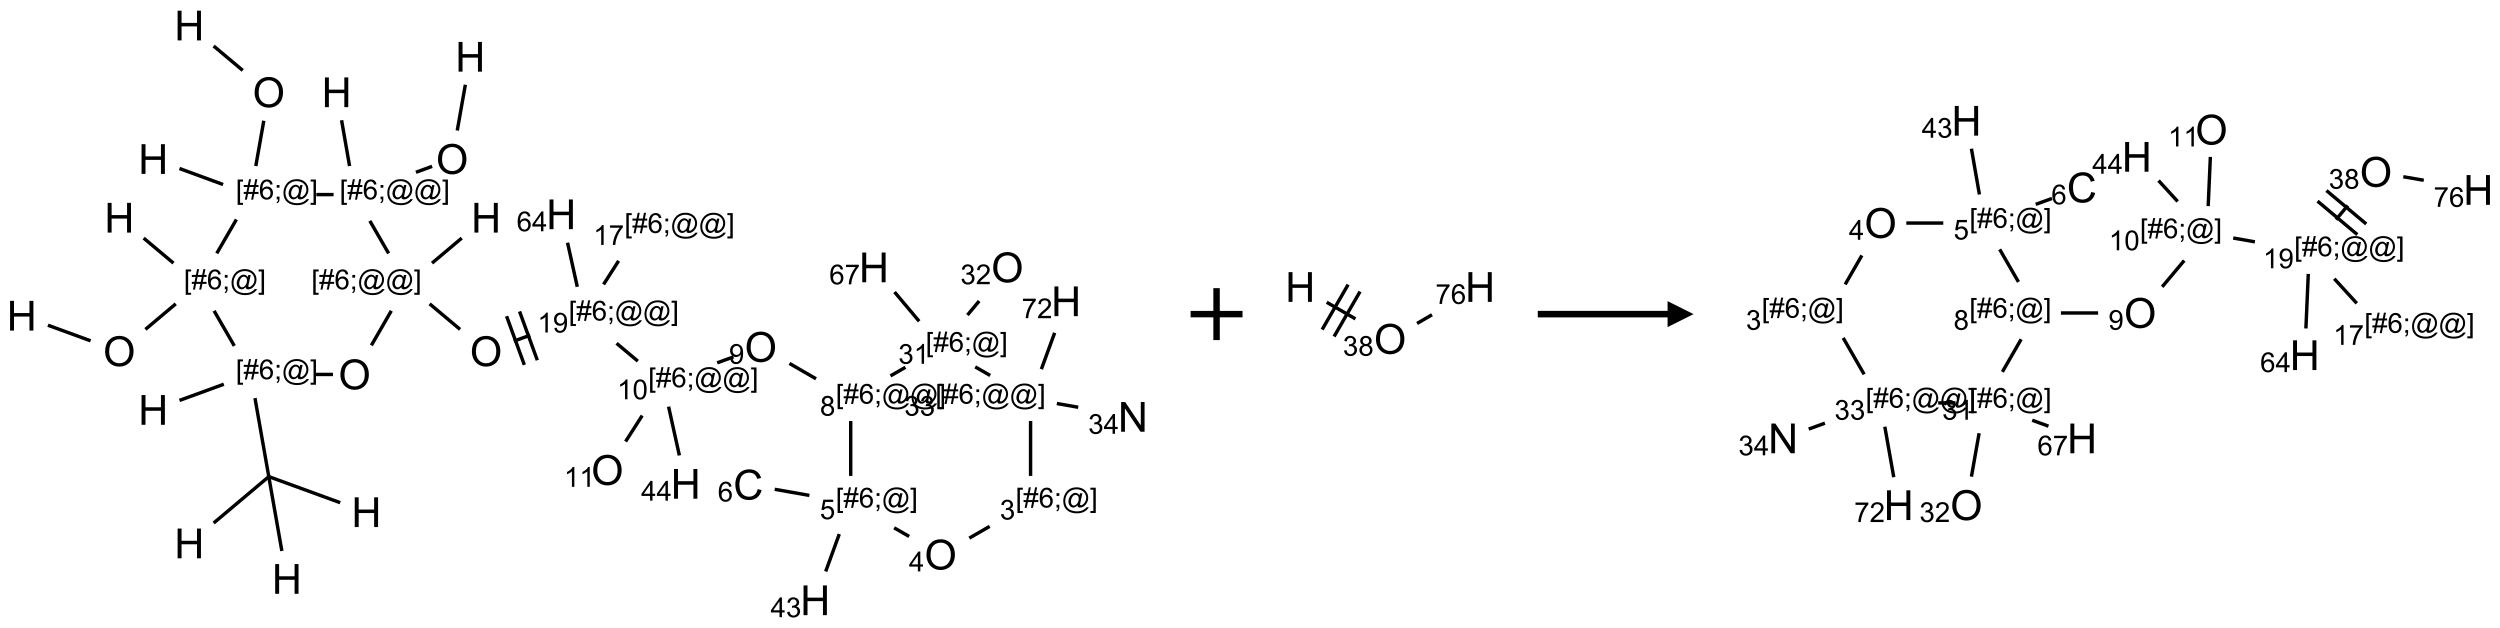 <?xml version="1.0" encoding="UTF-8"?>
<svg xmlns="http://www.w3.org/2000/svg" xmlns:xlink="http://www.w3.org/1999/xlink" width="963" height="242" viewBox="0 0 963 242">
<defs>
<g>
<g id="glyph-0-0">
<path d="M 2 0 L 2 -10 L 10 -10 L 10 0 Z M 2.25 -0.25 L 9.75 -0.25 L 9.75 -9.75 L 2.25 -9.75 Z M 2.25 -0.25 "/>
</g>
<g id="glyph-0-1">
<path d="M 1.281 0 L 1.281 -11.453 L 2.797 -11.453 L 2.797 -6.75 L 8.75 -6.75 L 8.75 -11.453 L 10.266 -11.453 L 10.266 0 L 8.75 0 L 8.75 -5.398 L 2.797 -5.398 L 2.797 0 Z M 1.281 0 "/>
</g>
<g id="glyph-0-2">
<path d="M 0.773 -5.578 C 0.773 -7.48 1.285 -8.969 2.305 -10.043 C 3.324 -11.117 4.645 -11.656 6.258 -11.656 C 7.316 -11.656 8.27 -11.402 9.117 -10.898 C 9.965 -10.395 10.613 -9.688 11.059 -8.785 C 11.504 -7.883 11.727 -6.855 11.727 -5.711 C 11.727 -4.551 11.492 -3.512 11.023 -2.594 C 10.555 -1.676 9.891 -0.984 9.031 -0.512 C 8.172 -0.039 7.246 0.195 6.25 0.195 C 5.172 0.195 4.207 -0.066 3.359 -0.586 C 2.512 -1.105 1.867 -1.816 1.43 -2.719 C 0.992 -3.621 0.773 -4.574 0.773 -5.578 Z M 2.336 -5.555 C 2.336 -4.176 2.707 -3.086 3.449 -2.293 C 4.191 -1.5 5.121 -1.102 6.242 -1.102 C 7.383 -1.102 8.32 -1.504 9.059 -2.305 C 9.797 -3.105 10.164 -4.246 10.164 -5.719 C 10.164 -6.652 10.008 -7.465 9.691 -8.16 C 9.375 -8.855 8.914 -9.395 8.309 -9.777 C 7.703 -10.16 7.02 -10.352 6.266 -10.352 C 5.191 -10.352 4.27 -9.984 3.496 -9.246 C 2.723 -8.508 2.336 -7.277 2.336 -5.555 Z M 2.336 -5.555 "/>
</g>
<g id="glyph-0-3">
<path d="M 9.406 -4.016 L 10.922 -3.633 C 10.605 -2.387 10.031 -1.438 9.207 -0.785 C 8.383 -0.133 7.371 0.195 6.18 0.195 C 4.945 0.195 3.941 -0.055 3.168 -0.559 C 2.395 -1.062 1.805 -1.789 1.402 -2.742 C 1 -3.695 0.797 -4.719 0.797 -5.812 C 0.797 -7.004 1.023 -8.047 1.48 -8.934 C 1.938 -9.82 2.586 -10.496 3.426 -10.957 C 4.266 -11.418 5.191 -11.648 6.203 -11.648 C 7.348 -11.648 8.312 -11.355 9.094 -10.773 C 9.875 -10.191 10.418 -9.371 10.727 -8.312 L 9.234 -7.961 C 8.969 -8.793 8.582 -9.402 8.078 -9.781 C 7.574 -10.16 6.938 -10.352 6.172 -10.352 C 5.293 -10.352 4.555 -10.141 3.965 -9.719 C 3.375 -9.297 2.957 -8.73 2.719 -8.02 C 2.48 -7.309 2.359 -6.574 2.359 -5.82 C 2.359 -4.848 2.5 -3.996 2.785 -3.27 C 3.07 -2.543 3.512 -2 4.109 -1.641 C 4.707 -1.281 5.355 -1.102 6.055 -1.102 C 6.902 -1.102 7.621 -1.348 8.211 -1.836 C 8.801 -2.324 9.199 -3.051 9.406 -4.016 Z M 9.406 -4.016 "/>
</g>
<g id="glyph-0-4">
<path d="M 1.219 0 L 1.219 -11.453 L 2.773 -11.453 L 8.789 -2.461 L 8.789 -11.453 L 10.242 -11.453 L 10.242 0 L 8.688 0 L 2.672 -9 L 2.672 0 Z M 1.219 0 "/>
</g>
<g id="glyph-1-0">
<path d="M 1.332 0 L 1.332 -6.668 L 6.668 -6.668 L 6.668 0 Z M 1.5 -0.168 L 6.5 -0.168 L 6.5 -6.5 L 1.5 -6.5 Z M 1.5 -0.168 "/>
</g>
<g id="glyph-1-1">
<path d="M 0.723 2.121 L 0.723 -7.637 L 2.793 -7.637 L 2.793 -6.859 L 1.66 -6.859 L 1.66 1.344 L 2.793 1.344 L 2.793 2.121 Z M 0.723 2.121 "/>
</g>
<g id="glyph-1-2">
<path d="M 0.535 0.129 L 0.988 -2.09 L 0.109 -2.09 L 0.109 -2.863 L 1.145 -2.863 L 1.531 -4.754 L 0.109 -4.754 L 0.109 -5.531 L 1.688 -5.531 L 2.141 -7.766 L 2.922 -7.766 L 2.469 -5.531 L 4.109 -5.531 L 4.562 -7.766 L 5.348 -7.766 L 4.895 -5.531 L 5.797 -5.531 L 5.797 -4.754 L 4.738 -4.754 L 4.348 -2.863 L 5.797 -2.863 L 5.797 -2.09 L 4.191 -2.09 L 3.738 0.129 L 2.957 0.129 L 3.406 -2.09 L 1.77 -2.09 L 1.316 0.129 Z M 1.926 -2.863 L 3.562 -2.863 L 3.953 -4.754 L 2.312 -4.754 Z M 1.926 -2.863 "/>
</g>
<g id="glyph-1-3">
<path d="M 5.309 -5.766 L 4.375 -5.691 C 4.293 -6.059 4.172 -6.328 4.02 -6.496 C 3.766 -6.762 3.453 -6.895 3.082 -6.895 C 2.785 -6.895 2.523 -6.812 2.297 -6.645 C 2 -6.43 1.77 -6.117 1.598 -5.703 C 1.43 -5.289 1.34 -4.703 1.332 -3.938 C 1.559 -4.281 1.836 -4.535 2.16 -4.703 C 2.488 -4.871 2.828 -4.953 3.188 -4.953 C 3.812 -4.953 4.344 -4.723 4.785 -4.262 C 5.223 -3.801 5.441 -3.207 5.441 -2.48 C 5.441 -2 5.34 -1.555 5.133 -1.145 C 4.926 -0.73 4.641 -0.418 4.281 -0.199 C 3.922 0.02 3.512 0.129 3.051 0.129 C 2.27 0.129 1.633 -0.156 1.141 -0.73 C 0.648 -1.305 0.402 -2.254 0.402 -3.574 C 0.402 -5.051 0.672 -6.121 1.219 -6.793 C 1.695 -7.375 2.336 -7.668 3.141 -7.668 C 3.742 -7.668 4.234 -7.5 4.617 -7.16 C 5 -6.824 5.23 -6.359 5.309 -5.766 Z M 1.48 -2.473 C 1.48 -2.152 1.547 -1.844 1.684 -1.547 C 1.82 -1.25 2.016 -1.027 2.262 -0.871 C 2.508 -0.719 2.766 -0.641 3.035 -0.641 C 3.434 -0.641 3.773 -0.801 4.059 -1.121 C 4.344 -1.441 4.484 -1.875 4.484 -2.422 C 4.484 -2.949 4.344 -3.367 4.062 -3.668 C 3.781 -3.973 3.426 -4.125 3 -4.125 C 2.578 -4.125 2.219 -3.973 1.922 -3.668 C 1.625 -3.363 1.48 -2.969 1.48 -2.473 Z M 1.48 -2.473 "/>
</g>
<g id="glyph-1-4">
<path d="M 0.949 -4.465 L 0.949 -5.531 L 2.016 -5.531 L 2.016 -4.465 Z M 0.949 0 L 0.949 -1.066 L 2.016 -1.066 L 2.016 0 C 2.016 0.391 1.945 0.711 1.809 0.949 C 1.668 1.191 1.449 1.379 1.145 1.512 L 0.887 1.109 C 1.082 1.023 1.23 0.895 1.324 0.727 C 1.418 0.559 1.469 0.316 1.48 0 Z M 0.949 0 "/>
</g>
<g id="glyph-1-5">
<path d="M 6.047 -0.848 C 5.82 -0.59 5.57 -0.379 5.289 -0.223 C 5.008 -0.062 4.73 0.016 4.449 0.016 C 4.141 0.016 3.84 -0.074 3.547 -0.254 C 3.254 -0.434 3.02 -0.715 2.836 -1.09 C 2.652 -1.465 2.562 -1.875 2.562 -2.324 C 2.562 -2.875 2.703 -3.43 2.988 -3.98 C 3.27 -4.535 3.621 -4.953 4.043 -5.23 C 4.461 -5.508 4.871 -5.645 5.266 -5.645 C 5.566 -5.645 5.855 -5.566 6.129 -5.41 C 6.402 -5.25 6.641 -5.012 6.84 -4.688 L 7.016 -5.496 L 7.949 -5.496 L 7.199 -2 C 7.094 -1.516 7.043 -1.246 7.043 -1.191 C 7.043 -1.098 7.078 -1.02 7.148 -0.949 C 7.219 -0.883 7.305 -0.848 7.406 -0.848 C 7.59 -0.848 7.832 -0.953 8.129 -1.168 C 8.527 -1.445 8.84 -1.816 9.07 -2.285 C 9.301 -2.75 9.418 -3.234 9.418 -3.73 C 9.418 -4.309 9.27 -4.852 8.973 -5.355 C 8.676 -5.859 8.23 -6.262 7.645 -6.562 C 7.055 -6.863 6.406 -7.016 5.691 -7.016 C 4.879 -7.016 4.137 -6.824 3.465 -6.445 C 2.793 -6.066 2.273 -5.52 1.902 -4.809 C 1.535 -4.098 1.348 -3.34 1.348 -2.527 C 1.348 -1.676 1.535 -0.941 1.902 -0.328 C 2.273 0.285 2.809 0.742 3.508 1.035 C 4.207 1.328 4.984 1.473 5.832 1.473 C 6.742 1.473 7.504 1.32 8.121 1.016 C 8.734 0.711 9.195 0.34 9.5 -0.098 L 10.441 -0.098 C 10.266 0.266 9.961 0.637 9.531 1.016 C 9.102 1.395 8.59 1.695 7.996 1.914 C 7.402 2.133 6.688 2.246 5.848 2.246 C 5.078 2.246 4.367 2.145 3.715 1.949 C 3.066 1.75 2.512 1.453 2.051 1.055 C 1.594 0.656 1.25 0.199 1.016 -0.316 C 0.723 -0.973 0.578 -1.684 0.578 -2.441 C 0.578 -3.289 0.75 -4.098 1.098 -4.863 C 1.523 -5.805 2.125 -6.527 2.902 -7.027 C 3.684 -7.527 4.629 -7.777 5.738 -7.777 C 6.602 -7.777 7.375 -7.602 8.059 -7.246 C 8.746 -6.895 9.285 -6.371 9.684 -5.672 C 10.02 -5.07 10.188 -4.418 10.188 -3.715 C 10.188 -2.707 9.832 -1.812 9.125 -1.031 C 8.492 -0.328 7.801 0.02 7.051 0.02 C 6.812 0.02 6.617 -0.016 6.473 -0.09 C 6.324 -0.16 6.215 -0.266 6.145 -0.402 C 6.102 -0.488 6.066 -0.637 6.047 -0.848 Z M 3.527 -2.262 C 3.527 -1.785 3.641 -1.414 3.863 -1.152 C 4.09 -0.887 4.348 -0.754 4.641 -0.754 C 4.836 -0.754 5.039 -0.812 5.254 -0.93 C 5.469 -1.047 5.676 -1.219 5.871 -1.449 C 6.066 -1.676 6.23 -1.969 6.355 -2.32 C 6.48 -2.672 6.543 -3.027 6.543 -3.379 C 6.543 -3.852 6.426 -4.219 6.191 -4.48 C 5.957 -4.738 5.672 -4.871 5.332 -4.871 C 5.109 -4.871 4.902 -4.812 4.707 -4.699 C 4.512 -4.586 4.32 -4.406 4.137 -4.156 C 3.953 -3.906 3.805 -3.602 3.691 -3.246 C 3.582 -2.887 3.527 -2.559 3.527 -2.262 Z M 3.527 -2.262 "/>
</g>
<g id="glyph-1-6">
<path d="M 2.27 2.121 L 0.203 2.121 L 0.203 1.344 L 1.332 1.344 L 1.332 -6.859 L 0.203 -6.859 L 0.203 -7.637 L 2.27 -7.637 Z M 2.27 2.121 "/>
</g>
<g id="glyph-1-7">
<path d="M 3.973 0 L 3.035 0 L 3.035 -5.973 C 2.809 -5.758 2.516 -5.543 2.148 -5.328 C 1.781 -5.113 1.453 -4.953 1.16 -4.844 L 1.16 -5.75 C 1.684 -5.996 2.145 -6.297 2.535 -6.645 C 2.93 -6.996 3.207 -7.336 3.371 -7.668 L 3.973 -7.668 Z M 3.973 0 "/>
</g>
<g id="glyph-1-8">
<path d="M 0.582 -1.766 L 1.484 -1.848 C 1.562 -1.426 1.707 -1.117 1.922 -0.926 C 2.137 -0.734 2.414 -0.641 2.75 -0.641 C 3.039 -0.641 3.289 -0.707 3.508 -0.84 C 3.727 -0.973 3.902 -1.148 4.043 -1.367 C 4.18 -1.586 4.297 -1.887 4.391 -2.262 C 4.484 -2.637 4.531 -3.016 4.531 -3.406 C 4.531 -3.449 4.531 -3.512 4.527 -3.594 C 4.34 -3.297 4.082 -3.055 3.758 -2.867 C 3.434 -2.68 3.082 -2.59 2.703 -2.59 C 2.07 -2.59 1.535 -2.816 1.098 -3.277 C 0.66 -3.734 0.441 -4.34 0.441 -5.09 C 0.441 -5.863 0.672 -6.484 1.129 -6.957 C 1.586 -7.43 2.156 -7.668 2.844 -7.668 C 3.34 -7.668 3.793 -7.531 4.207 -7.266 C 4.617 -7 4.93 -6.617 5.145 -6.121 C 5.355 -5.629 5.465 -4.91 5.465 -3.973 C 5.465 -2.996 5.359 -2.223 5.145 -1.645 C 4.934 -1.066 4.617 -0.625 4.199 -0.324 C 3.781 -0.02 3.293 0.129 2.73 0.129 C 2.133 0.129 1.645 -0.035 1.266 -0.367 C 0.887 -0.699 0.66 -1.164 0.582 -1.766 Z M 4.422 -5.137 C 4.422 -5.676 4.277 -6.102 3.992 -6.418 C 3.707 -6.734 3.359 -6.891 2.957 -6.891 C 2.543 -6.891 2.18 -6.719 1.871 -6.379 C 1.562 -6.039 1.406 -5.598 1.406 -5.059 C 1.406 -4.57 1.555 -4.176 1.848 -3.871 C 2.141 -3.566 2.5 -3.418 2.934 -3.418 C 3.367 -3.418 3.723 -3.57 4.004 -3.871 C 4.281 -4.176 4.422 -4.598 4.422 -5.137 Z M 4.422 -5.137 "/>
</g>
<g id="glyph-1-9">
<path d="M 3.449 0 L 3.449 -1.828 L 0.137 -1.828 L 0.137 -2.688 L 3.621 -7.637 L 4.387 -7.637 L 4.387 -2.688 L 5.418 -2.688 L 5.418 -1.828 L 4.387 -1.828 L 4.387 0 Z M 3.449 -2.688 L 3.449 -6.129 L 1.059 -2.688 Z M 3.449 -2.688 "/>
</g>
<g id="glyph-1-10">
<path d="M 0.441 -3.766 C 0.441 -4.668 0.535 -5.395 0.723 -5.945 C 0.906 -6.496 1.184 -6.922 1.551 -7.219 C 1.918 -7.516 2.375 -7.668 2.934 -7.668 C 3.344 -7.668 3.703 -7.586 4.012 -7.418 C 4.32 -7.254 4.574 -7.016 4.777 -6.707 C 4.977 -6.395 5.137 -6.016 5.25 -5.57 C 5.363 -5.125 5.422 -4.523 5.422 -3.766 C 5.422 -2.871 5.328 -2.148 5.145 -1.598 C 4.961 -1.047 4.688 -0.621 4.32 -0.32 C 3.953 -0.02 3.492 0.129 2.934 0.129 C 2.195 0.129 1.617 -0.133 1.199 -0.66 C 0.695 -1.297 0.441 -2.332 0.441 -3.766 Z M 1.406 -3.766 C 1.406 -2.512 1.555 -1.68 1.848 -1.262 C 2.141 -0.848 2.5 -0.641 2.934 -0.641 C 3.363 -0.641 3.727 -0.848 4.02 -1.266 C 4.312 -1.684 4.457 -2.516 4.457 -3.766 C 4.457 -5.023 4.312 -5.859 4.02 -6.27 C 3.727 -6.684 3.359 -6.891 2.922 -6.891 C 2.492 -6.891 2.148 -6.707 1.891 -6.344 C 1.566 -5.879 1.406 -5.02 1.406 -3.766 Z M 1.406 -3.766 "/>
</g>
<g id="glyph-1-11">
<path d="M 1.887 -4.141 C 1.496 -4.281 1.207 -4.484 1.02 -4.75 C 0.832 -5.016 0.738 -5.328 0.738 -5.699 C 0.738 -6.254 0.938 -6.719 1.34 -7.098 C 1.738 -7.477 2.27 -7.668 2.934 -7.668 C 3.598 -7.668 4.137 -7.473 4.543 -7.086 C 4.949 -6.699 5.152 -6.227 5.152 -5.672 C 5.152 -5.316 5.059 -5.008 4.871 -4.746 C 4.688 -4.484 4.406 -4.281 4.027 -4.141 C 4.496 -3.988 4.852 -3.742 5.098 -3.402 C 5.34 -3.062 5.465 -2.656 5.465 -2.184 C 5.465 -1.531 5.234 -0.98 4.77 -0.535 C 4.309 -0.09 3.703 0.129 2.949 0.129 C 2.195 0.129 1.586 -0.094 1.125 -0.539 C 0.664 -0.984 0.434 -1.543 0.434 -2.207 C 0.434 -2.703 0.559 -3.121 0.809 -3.457 C 1.062 -3.793 1.422 -4.02 1.887 -4.141 Z M 1.699 -5.73 C 1.699 -5.367 1.812 -5.074 2.047 -4.844 C 2.281 -4.613 2.582 -4.5 2.953 -4.5 C 3.312 -4.5 3.609 -4.613 3.84 -4.84 C 4.07 -5.066 4.188 -5.348 4.188 -5.676 C 4.188 -6.02 4.07 -6.309 3.832 -6.543 C 3.594 -6.777 3.297 -6.895 2.941 -6.895 C 2.586 -6.895 2.289 -6.781 2.051 -6.551 C 1.816 -6.324 1.699 -6.047 1.699 -5.73 Z M 1.395 -2.203 C 1.395 -1.938 1.461 -1.676 1.586 -1.426 C 1.711 -1.176 1.902 -0.984 2.152 -0.848 C 2.402 -0.711 2.672 -0.641 2.957 -0.641 C 3.406 -0.641 3.777 -0.785 4.066 -1.074 C 4.359 -1.363 4.504 -1.727 4.504 -2.172 C 4.504 -2.625 4.355 -2.996 4.055 -3.293 C 3.754 -3.586 3.379 -3.734 2.926 -3.734 C 2.484 -3.734 2.121 -3.59 1.832 -3.297 C 1.543 -3.004 1.395 -2.641 1.395 -2.203 Z M 1.395 -2.203 "/>
</g>
<g id="glyph-1-12">
<path d="M 0.441 -2 L 1.426 -2.082 C 1.5 -1.605 1.668 -1.242 1.934 -1.004 C 2.199 -0.762 2.52 -0.641 2.895 -0.641 C 3.348 -0.641 3.73 -0.812 4.043 -1.152 C 4.355 -1.492 4.512 -1.941 4.512 -2.504 C 4.512 -3.039 4.359 -3.461 4.059 -3.77 C 3.758 -4.078 3.367 -4.234 2.879 -4.234 C 2.578 -4.234 2.305 -4.164 2.062 -4.027 C 1.82 -3.891 1.629 -3.715 1.488 -3.496 L 0.609 -3.609 L 1.348 -7.531 L 5.145 -7.531 L 5.145 -6.637 L 2.098 -6.637 L 1.688 -4.582 C 2.145 -4.902 2.625 -5.062 3.129 -5.062 C 3.797 -5.062 4.359 -4.832 4.816 -4.371 C 5.277 -3.91 5.504 -3.312 5.504 -2.59 C 5.504 -1.898 5.305 -1.301 4.902 -0.797 C 4.41 -0.18 3.742 0.129 2.895 0.129 C 2.199 0.129 1.633 -0.062 1.195 -0.453 C 0.758 -0.844 0.504 -1.359 0.441 -2 Z M 0.441 -2 "/>
</g>
<g id="glyph-1-13">
<path d="M 0.449 -2.016 L 1.387 -2.141 C 1.492 -1.609 1.676 -1.227 1.934 -0.992 C 2.191 -0.758 2.508 -0.641 2.879 -0.641 C 3.32 -0.641 3.695 -0.793 3.996 -1.098 C 4.301 -1.402 4.453 -1.781 4.453 -2.234 C 4.453 -2.664 4.312 -3.02 4.031 -3.301 C 3.75 -3.578 3.391 -3.719 2.957 -3.719 C 2.781 -3.719 2.562 -3.684 2.297 -3.613 L 2.402 -4.438 C 2.465 -4.43 2.516 -4.426 2.551 -4.426 C 2.949 -4.426 3.312 -4.531 3.629 -4.738 C 3.949 -4.949 4.109 -5.27 4.109 -5.703 C 4.109 -6.047 3.992 -6.332 3.762 -6.559 C 3.527 -6.785 3.227 -6.895 2.859 -6.895 C 2.496 -6.895 2.191 -6.781 1.949 -6.551 C 1.707 -6.324 1.547 -5.98 1.48 -5.52 L 0.543 -5.688 C 0.656 -6.316 0.918 -6.805 1.324 -7.148 C 1.73 -7.492 2.234 -7.668 2.84 -7.668 C 3.254 -7.668 3.641 -7.578 3.988 -7.398 C 4.34 -7.219 4.609 -6.977 4.793 -6.668 C 4.98 -6.359 5.074 -6.031 5.074 -5.684 C 5.074 -5.352 4.984 -5.051 4.809 -4.781 C 4.629 -4.512 4.367 -4.297 4.02 -4.137 C 4.473 -4.031 4.824 -3.816 5.074 -3.488 C 5.324 -3.16 5.449 -2.75 5.449 -2.254 C 5.449 -1.59 5.203 -1.023 4.719 -0.559 C 4.234 -0.098 3.617 0.137 2.875 0.137 C 2.203 0.137 1.648 -0.062 1.207 -0.465 C 0.762 -0.863 0.512 -1.379 0.449 -2.016 Z M 0.449 -2.016 "/>
</g>
<g id="glyph-1-14">
<path d="M 0.504 -6.637 L 0.504 -7.535 L 5.449 -7.535 L 5.449 -6.809 C 4.961 -6.289 4.48 -5.602 4.004 -4.746 C 3.527 -3.887 3.156 -3.004 2.895 -2.098 C 2.707 -1.461 2.59 -0.762 2.535 0 L 1.574 0 C 1.582 -0.602 1.703 -1.328 1.926 -2.176 C 2.152 -3.027 2.477 -3.848 2.898 -4.637 C 3.32 -5.426 3.77 -6.094 4.246 -6.637 Z M 0.504 -6.637 "/>
</g>
<g id="glyph-1-15">
<path d="M 5.371 -0.902 L 5.371 0 L 0.324 0 C 0.316 -0.227 0.352 -0.441 0.434 -0.652 C 0.562 -0.996 0.766 -1.332 1.051 -1.668 C 1.332 -2 1.742 -2.387 2.277 -2.824 C 3.105 -3.504 3.668 -4.043 3.957 -4.441 C 4.25 -4.84 4.395 -5.215 4.395 -5.566 C 4.395 -5.938 4.262 -6.254 3.996 -6.508 C 3.73 -6.762 3.387 -6.891 2.957 -6.891 C 2.508 -6.891 2.145 -6.754 1.875 -6.484 C 1.605 -6.215 1.469 -5.84 1.465 -5.359 L 0.5 -5.457 C 0.566 -6.176 0.812 -6.727 1.246 -7.102 C 1.676 -7.477 2.254 -7.668 2.98 -7.668 C 3.711 -7.668 4.293 -7.465 4.719 -7.059 C 5.145 -6.652 5.359 -6.148 5.359 -5.547 C 5.359 -5.242 5.297 -4.941 5.172 -4.645 C 5.047 -4.352 4.84 -4.039 4.551 -3.715 C 4.262 -3.387 3.777 -2.938 3.105 -2.371 C 2.543 -1.898 2.18 -1.578 2.02 -1.41 C 1.859 -1.242 1.73 -1.07 1.625 -0.902 Z M 5.371 -0.902 "/>
</g>
</g>
</defs>
<path fill="none" stroke-width="0.033" stroke-linecap="butt" stroke-linejoin="miter" stroke="rgb(0%, 0%, 0%)" stroke-opacity="1" stroke-miterlimit="10" d="M 1.848 0.197 L 2.128 0.432 " transform="matrix(40, 0, 0, 40, 8.375, 9.838)"/>
<path fill="none" stroke-width="0.033" stroke-linecap="butt" stroke-linejoin="miter" stroke="rgb(0%, 0%, 0%)" stroke-opacity="1" stroke-miterlimit="10" d="M 2.331 0.917 L 2.254 1.353 " transform="matrix(40, 0, 0, 40, 8.375, 9.838)"/>
<path fill="none" stroke-width="0.033" stroke-linecap="butt" stroke-linejoin="miter" stroke="rgb(0%, 0%, 0%)" stroke-opacity="1" stroke-miterlimit="10" d="M 1.939 1.531 L 1.519 1.377 " transform="matrix(40, 0, 0, 40, 8.375, 9.838)"/>
<path fill="none" stroke-width="0.033" stroke-linecap="butt" stroke-linejoin="miter" stroke="rgb(0%, 0%, 0%)" stroke-opacity="1" stroke-miterlimit="10" d="M 2.067 1.868 L 1.878 2.194 " transform="matrix(40, 0, 0, 40, 8.375, 9.838)"/>
<path fill="none" stroke-width="0.033" stroke-linecap="butt" stroke-linejoin="miter" stroke="rgb(0%, 0%, 0%)" stroke-opacity="1" stroke-miterlimit="10" d="M 1.461 2.288 L 1.174 2.047 " transform="matrix(40, 0, 0, 40, 8.375, 9.838)"/>
<path fill="none" stroke-width="0.033" stroke-linecap="butt" stroke-linejoin="miter" stroke="rgb(0%, 0%, 0%)" stroke-opacity="1" stroke-miterlimit="10" d="M 1.483 2.68 L 1.191 2.926 " transform="matrix(40, 0, 0, 40, 8.375, 9.838)"/>
<path fill="none" stroke-width="0.033" stroke-linecap="butt" stroke-linejoin="miter" stroke="rgb(0%, 0%, 0%)" stroke-opacity="1" stroke-miterlimit="10" d="M 0.663 3.036 L 0.252 2.886 " transform="matrix(40, 0, 0, 40, 8.375, 9.838)"/>
<path fill="none" stroke-width="0.033" stroke-linecap="butt" stroke-linejoin="miter" stroke="rgb(0%, 0%, 0%)" stroke-opacity="1" stroke-miterlimit="10" d="M 1.852 2.747 L 2.047 3.085 " transform="matrix(40, 0, 0, 40, 8.375, 9.838)"/>
<path fill="none" stroke-width="0.033" stroke-linecap="butt" stroke-linejoin="miter" stroke="rgb(0%, 0%, 0%)" stroke-opacity="1" stroke-miterlimit="10" d="M 1.946 3.454 L 1.519 3.61 " transform="matrix(40, 0, 0, 40, 8.375, 9.838)"/>
<path fill="none" stroke-width="0.033" stroke-linecap="butt" stroke-linejoin="miter" stroke="rgb(0%, 0%, 0%)" stroke-opacity="1" stroke-miterlimit="10" d="M 2.246 3.588 L 2.379 4.344 " transform="matrix(40, 0, 0, 40, 8.375, 9.838)"/>
<path fill="none" stroke-width="0.033" stroke-linecap="butt" stroke-linejoin="miter" stroke="rgb(0%, 0%, 0%)" stroke-opacity="1" stroke-miterlimit="10" d="M 2.379 4.344 L 3.067 4.595 " transform="matrix(40, 0, 0, 40, 8.375, 9.838)"/>
<path fill="none" stroke-width="0.033" stroke-linecap="butt" stroke-linejoin="miter" stroke="rgb(0%, 0%, 0%)" stroke-opacity="1" stroke-miterlimit="10" d="M 2.379 4.344 L 1.848 4.791 " transform="matrix(40, 0, 0, 40, 8.375, 9.838)"/>
<path fill="none" stroke-width="0.033" stroke-linecap="butt" stroke-linejoin="miter" stroke="rgb(0%, 0%, 0%)" stroke-opacity="1" stroke-miterlimit="10" d="M 2.379 4.344 L 2.505 5.06 " transform="matrix(40, 0, 0, 40, 8.375, 9.838)"/>
<path fill="none" stroke-width="0.033" stroke-linecap="butt" stroke-linejoin="miter" stroke="rgb(0%, 0%, 0%)" stroke-opacity="1" stroke-miterlimit="10" d="M 2.83 3.36 L 2.997 3.36 " transform="matrix(40, 0, 0, 40, 8.375, 9.838)"/>
<path fill="none" stroke-width="0.033" stroke-linecap="butt" stroke-linejoin="miter" stroke="rgb(0%, 0%, 0%)" stroke-opacity="1" stroke-miterlimit="10" d="M 3.367 3.08 L 3.559 2.747 " transform="matrix(40, 0, 0, 40, 8.375, 9.838)"/>
<path fill="none" stroke-width="0.033" stroke-linecap="butt" stroke-linejoin="miter" stroke="rgb(0%, 0%, 0%)" stroke-opacity="1" stroke-miterlimit="10" d="M 3.951 2.288 L 4.237 2.047 " transform="matrix(40, 0, 0, 40, 8.375, 9.838)"/>
<path fill="none" stroke-width="0.033" stroke-linecap="butt" stroke-linejoin="miter" stroke="rgb(0%, 0%, 0%)" stroke-opacity="1" stroke-miterlimit="10" d="M 3.928 2.68 L 4.221 2.926 " transform="matrix(40, 0, 0, 40, 8.375, 9.838)"/>
<path fill="none" stroke-width="0.033" stroke-linecap="butt" stroke-linejoin="miter" stroke="rgb(0%, 0%, 0%)" stroke-opacity="1" stroke-miterlimit="10" d="M 4.739 3.039 L 4.896 2.982 " transform="matrix(40, 0, 0, 40, 8.375, 9.838)"/>
<path fill="none" stroke-width="0.033" stroke-linecap="butt" stroke-linejoin="miter" stroke="rgb(0%, 0%, 0%)" stroke-opacity="1" stroke-miterlimit="10" d="M 4.965 3.223 L 4.794 2.753 " transform="matrix(40, 0, 0, 40, 8.375, 9.838)"/>
<path fill="none" stroke-width="0.033" stroke-linecap="butt" stroke-linejoin="miter" stroke="rgb(0%, 0%, 0%)" stroke-opacity="1" stroke-miterlimit="10" d="M 4.84 3.268 L 4.669 2.799 " transform="matrix(40, 0, 0, 40, 8.375, 9.838)"/>
<path fill="none" stroke-width="0.033" stroke-linecap="butt" stroke-linejoin="miter" stroke="rgb(0%, 0%, 0%)" stroke-opacity="1" stroke-miterlimit="10" d="M 5.35 2.516 L 5.256 2.091 " transform="matrix(40, 0, 0, 40, 8.375, 9.838)"/>
<path fill="none" stroke-width="0.033" stroke-linecap="butt" stroke-linejoin="miter" stroke="rgb(0%, 0%, 0%)" stroke-opacity="1" stroke-miterlimit="10" d="M 5.728 3.06 L 5.933 3.232 " transform="matrix(40, 0, 0, 40, 8.375, 9.838)"/>
<path fill="none" stroke-width="0.033" stroke-linecap="butt" stroke-linejoin="miter" stroke="rgb(0%, 0%, 0%)" stroke-opacity="1" stroke-miterlimit="10" d="M 6.697 3.248 L 6.854 3.191 " transform="matrix(40, 0, 0, 40, 8.375, 9.838)"/>
<path fill="none" stroke-width="0.033" stroke-linecap="butt" stroke-linejoin="miter" stroke="rgb(0%, 0%, 0%)" stroke-opacity="1" stroke-miterlimit="10" d="M 7.393 3.254 L 7.649 3.402 " transform="matrix(40, 0, 0, 40, 8.375, 9.838)"/>
<path fill="none" stroke-width="0.033" stroke-linecap="butt" stroke-linejoin="miter" stroke="rgb(0%, 0%, 0%)" stroke-opacity="1" stroke-miterlimit="10" d="M 7.983 3.808 L 7.983 4.337 " transform="matrix(40, 0, 0, 40, 8.375, 9.838)"/>
<path fill="none" stroke-width="0.033" stroke-linecap="butt" stroke-linejoin="miter" stroke="rgb(0%, 0%, 0%)" stroke-opacity="1" stroke-miterlimit="10" d="M 7.585 4.525 L 7.251 4.466 " transform="matrix(40, 0, 0, 40, 8.375, 9.838)"/>
<path fill="none" stroke-width="0.033" stroke-linecap="butt" stroke-linejoin="miter" stroke="rgb(0%, 0%, 0%)" stroke-opacity="1" stroke-miterlimit="10" d="M 7.873 4.897 L 7.742 5.257 " transform="matrix(40, 0, 0, 40, 8.375, 9.838)"/>
<path fill="none" stroke-width="0.033" stroke-linecap="butt" stroke-linejoin="miter" stroke="rgb(0%, 0%, 0%)" stroke-opacity="1" stroke-miterlimit="10" d="M 8.401 4.837 L 8.546 4.92 " transform="matrix(40, 0, 0, 40, 8.375, 9.838)"/>
<path fill="none" stroke-width="0.033" stroke-linecap="butt" stroke-linejoin="miter" stroke="rgb(0%, 0%, 0%)" stroke-opacity="1" stroke-miterlimit="10" d="M 9.125 4.936 L 9.321 4.823 " transform="matrix(40, 0, 0, 40, 8.375, 9.838)"/>
<path fill="none" stroke-width="0.033" stroke-linecap="butt" stroke-linejoin="miter" stroke="rgb(0%, 0%, 0%)" stroke-opacity="1" stroke-miterlimit="10" d="M 9.715 4.337 L 9.715 3.808 " transform="matrix(40, 0, 0, 40, 8.375, 9.838)"/>
<path fill="none" stroke-width="0.033" stroke-linecap="butt" stroke-linejoin="miter" stroke="rgb(0%, 0%, 0%)" stroke-opacity="1" stroke-miterlimit="10" d="M 9.968 3.64 L 10.174 3.676 " transform="matrix(40, 0, 0, 40, 8.375, 9.838)"/>
<path fill="none" stroke-width="0.033" stroke-linecap="butt" stroke-linejoin="miter" stroke="rgb(0%, 0%, 0%)" stroke-opacity="1" stroke-miterlimit="10" d="M 9.819 3.309 L 9.947 2.959 " transform="matrix(40, 0, 0, 40, 8.375, 9.838)"/>
<path fill="none" stroke-width="0.033" stroke-linecap="butt" stroke-linejoin="miter" stroke="rgb(0%, 0%, 0%)" stroke-opacity="1" stroke-miterlimit="10" d="M 9.326 3.37 L 9.182 3.287 " transform="matrix(40, 0, 0, 40, 8.375, 9.838)"/>
<path fill="none" stroke-width="0.033" stroke-linecap="butt" stroke-linejoin="miter" stroke="rgb(0%, 0%, 0%)" stroke-opacity="1" stroke-miterlimit="10" d="M 8.51 3.291 L 8.366 3.374 " transform="matrix(40, 0, 0, 40, 8.375, 9.838)"/>
<path fill="none" stroke-width="0.033" stroke-linecap="butt" stroke-linejoin="miter" stroke="rgb(0%, 0%, 0%)" stroke-opacity="1" stroke-miterlimit="10" d="M 9.107 2.788 L 9.22 2.653 " transform="matrix(40, 0, 0, 40, 8.375, 9.838)"/>
<path fill="none" stroke-width="0.033" stroke-linecap="butt" stroke-linejoin="miter" stroke="rgb(0%, 0%, 0%)" stroke-opacity="1" stroke-miterlimit="10" d="M 8.642 2.848 L 8.405 2.566 " transform="matrix(40, 0, 0, 40, 8.375, 9.838)"/>
<path fill="none" stroke-width="0.033" stroke-linecap="butt" stroke-linejoin="miter" stroke="rgb(0%, 0%, 0%)" stroke-opacity="1" stroke-miterlimit="10" d="M 6.229 3.67 L 6.333 4.14 " transform="matrix(40, 0, 0, 40, 8.375, 9.838)"/>
<path fill="none" stroke-width="0.033" stroke-linecap="butt" stroke-linejoin="miter" stroke="rgb(0%, 0%, 0%)" stroke-opacity="1" stroke-miterlimit="10" d="M 5.975 3.756 L 5.815 4.006 " transform="matrix(40, 0, 0, 40, 8.375, 9.838)"/>
<path fill="none" stroke-width="0.033" stroke-linecap="butt" stroke-linejoin="miter" stroke="rgb(0%, 0%, 0%)" stroke-opacity="1" stroke-miterlimit="10" d="M 5.603 2.493 L 5.748 2.266 " transform="matrix(40, 0, 0, 40, 8.375, 9.838)"/>
<path fill="none" stroke-width="0.033" stroke-linecap="butt" stroke-linejoin="miter" stroke="rgb(0%, 0%, 0%)" stroke-opacity="1" stroke-miterlimit="10" d="M 3.533 2.194 L 3.352 1.881 " transform="matrix(40, 0, 0, 40, 8.375, 9.838)"/>
<path fill="none" stroke-width="0.033" stroke-linecap="butt" stroke-linejoin="miter" stroke="rgb(0%, 0%, 0%)" stroke-opacity="1" stroke-miterlimit="10" d="M 3.003 1.628 L 2.837 1.628 " transform="matrix(40, 0, 0, 40, 8.375, 9.838)"/>
<path fill="none" stroke-width="0.033" stroke-linecap="butt" stroke-linejoin="miter" stroke="rgb(0%, 0%, 0%)" stroke-opacity="1" stroke-miterlimit="10" d="M 3.157 1.353 L 3.08 0.912 " transform="matrix(40, 0, 0, 40, 8.375, 9.838)"/>
<path fill="none" stroke-width="0.033" stroke-linecap="butt" stroke-linejoin="miter" stroke="rgb(0%, 0%, 0%)" stroke-opacity="1" stroke-miterlimit="10" d="M 3.796 1.413 L 3.952 1.356 " transform="matrix(40, 0, 0, 40, 8.375, 9.838)"/>
<path fill="none" stroke-width="0.033" stroke-linecap="butt" stroke-linejoin="miter" stroke="rgb(0%, 0%, 0%)" stroke-opacity="1" stroke-miterlimit="10" d="M 4.194 1.011 L 4.272 0.57 " transform="matrix(40, 0, 0, 40, 8.375, 9.838)"/>
<g fill="rgb(0%, 0%, 0%)" fill-opacity="1">
<use xlink:href="#glyph-0-1" x="67.137" y="15.566"/>
</g>
<g fill="rgb(0%, 0%, 0%)" fill-opacity="1">
<use xlink:href="#glyph-0-2" x="97.301" y="41.281"/>
</g>
<g fill="rgb(0%, 0%, 0%)" fill-opacity="1">
<use xlink:href="#glyph-1-1" x="90.816" y="76.793"/>
<use xlink:href="#glyph-1-2" x="93.78" y="76.793"/>
<use xlink:href="#glyph-1-3" x="99.712" y="76.793"/>
<use xlink:href="#glyph-1-4" x="105.645" y="76.793"/>
<use xlink:href="#glyph-1-5" x="108.608" y="76.793"/>
<use xlink:href="#glyph-1-6" x="119.436" y="76.793"/>
</g>
<g fill="rgb(0%, 0%, 0%)" fill-opacity="1">
<use xlink:href="#glyph-0-1" x="53.246" y="66.988"/>
</g>
<g fill="rgb(0%, 0%, 0%)" fill-opacity="1">
<use xlink:href="#glyph-1-1" x="70.816" y="111.434"/>
<use xlink:href="#glyph-1-2" x="73.78" y="111.434"/>
<use xlink:href="#glyph-1-3" x="79.712" y="111.434"/>
<use xlink:href="#glyph-1-4" x="85.645" y="111.434"/>
<use xlink:href="#glyph-1-5" x="88.608" y="111.434"/>
<use xlink:href="#glyph-1-6" x="99.436" y="111.434"/>
</g>
<g fill="rgb(0%, 0%, 0%)" fill-opacity="1">
<use xlink:href="#glyph-0-1" x="40.191" y="89.598"/>
</g>
<g fill="rgb(0%, 0%, 0%)" fill-opacity="1">
<use xlink:href="#glyph-0-2" x="39.715" y="141.027"/>
</g>
<g fill="rgb(0%, 0%, 0%)" fill-opacity="1">
<use xlink:href="#glyph-0-1" x="2.602" y="127.34"/>
</g>
<g fill="rgb(0%, 0%, 0%)" fill-opacity="1">
<use xlink:href="#glyph-1-1" x="90.816" y="146.078"/>
<use xlink:href="#glyph-1-2" x="93.78" y="146.078"/>
<use xlink:href="#glyph-1-3" x="99.712" y="146.078"/>
<use xlink:href="#glyph-1-4" x="105.645" y="146.078"/>
<use xlink:href="#glyph-1-5" x="108.608" y="146.078"/>
<use xlink:href="#glyph-1-6" x="119.436" y="146.078"/>
</g>
<g fill="rgb(0%, 0%, 0%)" fill-opacity="1">
<use xlink:href="#glyph-0-1" x="53.246" y="163.633"/>
</g>
<g fill="rgb(0%, 0%, 0%)" fill-opacity="1">
<use xlink:href="#glyph-0-1" x="135.367" y="203.023"/>
</g>
<g fill="rgb(0%, 0%, 0%)" fill-opacity="1">
<use xlink:href="#glyph-0-1" x="67.137" y="215.055"/>
</g>
<g fill="rgb(0%, 0%, 0%)" fill-opacity="1">
<use xlink:href="#glyph-0-1" x="104.723" y="228.734"/>
</g>
<g fill="rgb(0%, 0%, 0%)" fill-opacity="1">
<use xlink:href="#glyph-0-2" x="130.355" y="149.957"/>
</g>
<g fill="rgb(0%, 0%, 0%)" fill-opacity="1">
<use xlink:href="#glyph-1-1" x="119.945" y="111.434"/>
<use xlink:href="#glyph-1-2" x="122.909" y="111.434"/>
<use xlink:href="#glyph-1-3" x="128.841" y="111.434"/>
<use xlink:href="#glyph-1-4" x="134.773" y="111.434"/>
<use xlink:href="#glyph-1-5" x="137.737" y="111.434"/>
<use xlink:href="#glyph-1-5" x="148.565" y="111.434"/>
<use xlink:href="#glyph-1-6" x="159.393" y="111.434"/>
</g>
<g fill="rgb(0%, 0%, 0%)" fill-opacity="1">
<use xlink:href="#glyph-0-1" x="181.473" y="89.598"/>
</g>
<g fill="rgb(0%, 0%, 0%)" fill-opacity="1">
<use xlink:href="#glyph-0-2" x="180.996" y="141.027"/>
</g>
<g fill="rgb(0%, 0%, 0%)" fill-opacity="1">
<use xlink:href="#glyph-1-1" x="219.047" y="123.465"/>
<use xlink:href="#glyph-1-2" x="222.01" y="123.465"/>
<use xlink:href="#glyph-1-3" x="227.943" y="123.465"/>
<use xlink:href="#glyph-1-4" x="233.875" y="123.465"/>
<use xlink:href="#glyph-1-5" x="236.839" y="123.465"/>
<use xlink:href="#glyph-1-5" x="247.667" y="123.465"/>
<use xlink:href="#glyph-1-6" x="258.495" y="123.465"/>
</g>
<g fill="rgb(0%, 0%, 0%)" fill-opacity="1">
<use xlink:href="#glyph-1-7" x="207.039" y="128.094"/>
<use xlink:href="#glyph-1-8" x="212.971" y="128.094"/>
</g>
<g fill="rgb(0%, 0%, 0%)" fill-opacity="1">
<use xlink:href="#glyph-0-1" x="210.402" y="88.289"/>
</g>
<g fill="rgb(0%, 0%, 0%)" fill-opacity="1">
<use xlink:href="#glyph-1-3" x="199" y="89.082"/>
<use xlink:href="#glyph-1-9" x="204.932" y="89.082"/>
</g>
<g fill="rgb(0%, 0%, 0%)" fill-opacity="1">
<use xlink:href="#glyph-1-1" x="249.688" y="149.176"/>
<use xlink:href="#glyph-1-2" x="252.651" y="149.176"/>
<use xlink:href="#glyph-1-3" x="258.583" y="149.176"/>
<use xlink:href="#glyph-1-4" x="264.516" y="149.176"/>
<use xlink:href="#glyph-1-5" x="267.479" y="149.176"/>
<use xlink:href="#glyph-1-5" x="278.307" y="149.176"/>
<use xlink:href="#glyph-1-6" x="289.135" y="149.176"/>
</g>
<g fill="rgb(0%, 0%, 0%)" fill-opacity="1">
<use xlink:href="#glyph-1-7" x="237.723" y="153.805"/>
<use xlink:href="#glyph-1-10" x="243.655" y="153.805"/>
</g>
<g fill="rgb(0%, 0%, 0%)" fill-opacity="1">
<use xlink:href="#glyph-0-2" x="286.816" y="139.375"/>
</g>
<g fill="rgb(0%, 0%, 0%)" fill-opacity="1">
<use xlink:href="#glyph-1-8" x="280.789" y="140.125"/>
</g>
<g fill="rgb(0%, 0%, 0%)" fill-opacity="1">
<use xlink:href="#glyph-1-1" x="321.918" y="155.496"/>
<use xlink:href="#glyph-1-2" x="324.882" y="155.496"/>
<use xlink:href="#glyph-1-3" x="330.814" y="155.496"/>
<use xlink:href="#glyph-1-4" x="336.746" y="155.496"/>
<use xlink:href="#glyph-1-5" x="339.71" y="155.496"/>
<use xlink:href="#glyph-1-5" x="350.538" y="155.496"/>
<use xlink:href="#glyph-1-6" x="361.366" y="155.496"/>
</g>
<g fill="rgb(0%, 0%, 0%)" fill-opacity="1">
<use xlink:href="#glyph-1-11" x="315.844" y="160.125"/>
</g>
<g fill="rgb(0%, 0%, 0%)" fill-opacity="1">
<use xlink:href="#glyph-1-1" x="321.918" y="195.496"/>
<use xlink:href="#glyph-1-2" x="324.882" y="195.496"/>
<use xlink:href="#glyph-1-3" x="330.814" y="195.496"/>
<use xlink:href="#glyph-1-4" x="336.746" y="195.496"/>
<use xlink:href="#glyph-1-5" x="339.71" y="195.496"/>
<use xlink:href="#glyph-1-6" x="350.538" y="195.496"/>
</g>
<g fill="rgb(0%, 0%, 0%)" fill-opacity="1">
<use xlink:href="#glyph-1-12" x="315.801" y="199.992"/>
</g>
<g fill="rgb(0%, 0%, 0%)" fill-opacity="1">
<use xlink:href="#glyph-0-3" x="282.453" y="192.426"/>
</g>
<g fill="rgb(0%, 0%, 0%)" fill-opacity="1">
<use xlink:href="#glyph-1-3" x="276.473" y="193.18"/>
</g>
<g fill="rgb(0%, 0%, 0%)" fill-opacity="1">
<use xlink:href="#glyph-0-1" x="308.25" y="236.961"/>
</g>
<g fill="rgb(0%, 0%, 0%)" fill-opacity="1">
<use xlink:href="#glyph-1-9" x="296.816" y="237.75"/>
<use xlink:href="#glyph-1-13" x="302.749" y="237.75"/>
</g>
<g fill="rgb(0%, 0%, 0%)" fill-opacity="1">
<use xlink:href="#glyph-0-2" x="356.098" y="219.375"/>
</g>
<g fill="rgb(0%, 0%, 0%)" fill-opacity="1">
<use xlink:href="#glyph-1-9" x="350.117" y="220.094"/>
</g>
<g fill="rgb(0%, 0%, 0%)" fill-opacity="1">
<use xlink:href="#glyph-1-1" x="391.199" y="195.496"/>
<use xlink:href="#glyph-1-2" x="394.163" y="195.496"/>
<use xlink:href="#glyph-1-3" x="400.095" y="195.496"/>
<use xlink:href="#glyph-1-4" x="406.027" y="195.496"/>
<use xlink:href="#glyph-1-5" x="408.991" y="195.496"/>
<use xlink:href="#glyph-1-6" x="419.819" y="195.496"/>
</g>
<g fill="rgb(0%, 0%, 0%)" fill-opacity="1">
<use xlink:href="#glyph-1-13" x="385.141" y="200.125"/>
</g>
<g fill="rgb(0%, 0%, 0%)" fill-opacity="1">
<use xlink:href="#glyph-1-1" x="360.328" y="155.496"/>
<use xlink:href="#glyph-1-2" x="363.292" y="155.496"/>
<use xlink:href="#glyph-1-3" x="369.224" y="155.496"/>
<use xlink:href="#glyph-1-4" x="375.156" y="155.496"/>
<use xlink:href="#glyph-1-5" x="378.12" y="155.496"/>
<use xlink:href="#glyph-1-5" x="388.948" y="155.496"/>
<use xlink:href="#glyph-1-6" x="399.776" y="155.496"/>
</g>
<g fill="rgb(0%, 0%, 0%)" fill-opacity="1">
<use xlink:href="#glyph-1-13" x="348.34" y="160.125"/>
<use xlink:href="#glyph-1-13" x="354.272" y="160.125"/>
</g>
<g fill="rgb(0%, 0%, 0%)" fill-opacity="1">
<use xlink:href="#glyph-0-4" x="430.648" y="166.316"/>
</g>
<g fill="rgb(0%, 0%, 0%)" fill-opacity="1">
<use xlink:href="#glyph-1-13" x="419.184" y="167.109"/>
<use xlink:href="#glyph-1-9" x="425.116" y="167.109"/>
</g>
<g fill="rgb(0%, 0%, 0%)" fill-opacity="1">
<use xlink:href="#glyph-0-1" x="404.895" y="121.785"/>
</g>
<g fill="rgb(0%, 0%, 0%)" fill-opacity="1">
<use xlink:href="#glyph-1-14" x="393.539" y="122.578"/>
<use xlink:href="#glyph-1-15" x="399.471" y="122.578"/>
</g>
<g fill="rgb(0%, 0%, 0%)" fill-opacity="1">
<use xlink:href="#glyph-1-1" x="356.559" y="135.496"/>
<use xlink:href="#glyph-1-2" x="359.522" y="135.496"/>
<use xlink:href="#glyph-1-3" x="365.454" y="135.496"/>
<use xlink:href="#glyph-1-4" x="371.387" y="135.496"/>
<use xlink:href="#glyph-1-5" x="374.35" y="135.496"/>
<use xlink:href="#glyph-1-6" x="385.178" y="135.496"/>
</g>
<g fill="rgb(0%, 0%, 0%)" fill-opacity="1">
<use xlink:href="#glyph-1-13" x="346.043" y="140.125"/>
<use xlink:href="#glyph-1-7" x="351.975" y="140.125"/>
</g>
<g fill="rgb(0%, 0%, 0%)" fill-opacity="1">
<use xlink:href="#glyph-0-2" x="381.809" y="108.734"/>
</g>
<g fill="rgb(0%, 0%, 0%)" fill-opacity="1">
<use xlink:href="#glyph-1-13" x="369.945" y="109.48"/>
<use xlink:href="#glyph-1-15" x="375.878" y="109.48"/>
</g>
<g fill="rgb(0%, 0%, 0%)" fill-opacity="1">
<use xlink:href="#glyph-0-1" x="330.863" y="108.73"/>
</g>
<g fill="rgb(0%, 0%, 0%)" fill-opacity="1">
<use xlink:href="#glyph-1-3" x="319.43" y="109.523"/>
<use xlink:href="#glyph-1-14" x="325.362" y="109.523"/>
</g>
<g fill="rgb(0%, 0%, 0%)" fill-opacity="1">
<use xlink:href="#glyph-0-1" x="258.359" y="192.105"/>
</g>
<g fill="rgb(0%, 0%, 0%)" fill-opacity="1">
<use xlink:href="#glyph-1-9" x="246.957" y="192.867"/>
<use xlink:href="#glyph-1-9" x="252.889" y="192.867"/>
</g>
<g fill="rgb(0%, 0%, 0%)" fill-opacity="1">
<use xlink:href="#glyph-0-2" x="227.734" y="186.793"/>
</g>
<g fill="rgb(0%, 0%, 0%)" fill-opacity="1">
<use xlink:href="#glyph-1-7" x="217.266" y="187.539"/>
<use xlink:href="#glyph-1-7" x="223.198" y="187.539"/>
</g>
<g fill="rgb(0%, 0%, 0%)" fill-opacity="1">
<use xlink:href="#glyph-1-1" x="240.539" y="89.73"/>
<use xlink:href="#glyph-1-2" x="243.503" y="89.73"/>
<use xlink:href="#glyph-1-3" x="249.435" y="89.73"/>
<use xlink:href="#glyph-1-4" x="255.367" y="89.73"/>
<use xlink:href="#glyph-1-5" x="258.331" y="89.73"/>
<use xlink:href="#glyph-1-5" x="269.159" y="89.73"/>
<use xlink:href="#glyph-1-6" x="279.987" y="89.73"/>
</g>
<g fill="rgb(0%, 0%, 0%)" fill-opacity="1">
<use xlink:href="#glyph-1-7" x="228.547" y="94.359"/>
<use xlink:href="#glyph-1-14" x="234.479" y="94.359"/>
</g>
<g fill="rgb(0%, 0%, 0%)" fill-opacity="1">
<use xlink:href="#glyph-1-1" x="130.816" y="76.793"/>
<use xlink:href="#glyph-1-2" x="133.78" y="76.793"/>
<use xlink:href="#glyph-1-3" x="139.712" y="76.793"/>
<use xlink:href="#glyph-1-4" x="145.645" y="76.793"/>
<use xlink:href="#glyph-1-5" x="148.608" y="76.793"/>
<use xlink:href="#glyph-1-5" x="159.436" y="76.793"/>
<use xlink:href="#glyph-1-6" x="170.264" y="76.793"/>
</g>
<g fill="rgb(0%, 0%, 0%)" fill-opacity="1">
<use xlink:href="#glyph-0-1" x="123.887" y="41.277"/>
</g>
<g fill="rgb(0%, 0%, 0%)" fill-opacity="1">
<use xlink:href="#glyph-0-2" x="167.941" y="66.992"/>
</g>
<g fill="rgb(0%, 0%, 0%)" fill-opacity="1">
<use xlink:href="#glyph-0-1" x="175.367" y="27.598"/>
</g>
<path fill="none" stroke-width="0.062" stroke-linecap="butt" stroke-linejoin="miter" stroke="rgb(0%, 0%, 0%)" stroke-opacity="1" stroke-miterlimit="10" d="M 0 0 L 0.5 0 M 0.25 -0.25 L 0.25 0.25 " transform="matrix(40, 0, 0, 40, 458.621, 121)"/>
<path fill="none" stroke-width="0.033" stroke-linecap="butt" stroke-linejoin="miter" stroke="rgb(0%, 0%, 0%)" stroke-opacity="1" stroke-miterlimit="10" d="M 0.255 0.147 L 0.532 0.307 " transform="matrix(40, 0, 0, 40, 500.848, 110.555)"/>
<path fill="none" stroke-width="0.033" stroke-linecap="butt" stroke-linejoin="miter" stroke="rgb(0%, 0%, 0%)" stroke-opacity="1" stroke-miterlimit="10" d="M 0.326 0.477 L 0.576 0.044 " transform="matrix(40, 0, 0, 40, 500.848, 110.555)"/>
<path fill="none" stroke-width="0.033" stroke-linecap="butt" stroke-linejoin="miter" stroke="rgb(0%, 0%, 0%)" stroke-opacity="1" stroke-miterlimit="10" d="M 0.211 0.41 L 0.461 -0.023 " transform="matrix(40, 0, 0, 40, 500.848, 110.555)"/>
<path fill="none" stroke-width="0.033" stroke-linecap="butt" stroke-linejoin="miter" stroke="rgb(0%, 0%, 0%)" stroke-opacity="1" stroke-miterlimit="10" d="M 1.125 0.351 L 1.269 0.267 " transform="matrix(40, 0, 0, 40, 500.848, 110.555)"/>
<g fill="rgb(0%, 0%, 0%)" fill-opacity="1">
<use xlink:href="#glyph-0-1" x="495.074" y="116.281"/>
</g>
<g fill="rgb(0%, 0%, 0%)" fill-opacity="1">
<use xlink:href="#glyph-0-2" x="529.238" y="136.285"/>
</g>
<g fill="rgb(0%, 0%, 0%)" fill-opacity="1">
<use xlink:href="#glyph-1-13" x="517.281" y="137.035"/>
<use xlink:href="#glyph-1-11" x="523.214" y="137.035"/>
</g>
<g fill="rgb(0%, 0%, 0%)" fill-opacity="1">
<use xlink:href="#glyph-0-1" x="564.355" y="116.281"/>
</g>
<g fill="rgb(0%, 0%, 0%)" fill-opacity="1">
<use xlink:href="#glyph-1-14" x="552.926" y="117.074"/>
<use xlink:href="#glyph-1-3" x="558.858" y="117.074"/>
</g>
<path fill-rule="nonzero" fill="rgb(0%, 0%, 0%)" fill-opacity="1" d="M 592.352 122.25 L 642.352 122.25 L 642.352 126 L 652.352 121 L 642.352 116 L 642.352 119.75 L 592.352 119.75 "/>
<path fill="none" stroke-width="0.033" stroke-linecap="butt" stroke-linejoin="miter" stroke="rgb(0%, 0%, 0%)" stroke-opacity="1" stroke-miterlimit="10" d="M 0.759 1.297 L 0.598 1.576 " transform="matrix(40, 0, 0, 40, 686.832, 46.521)"/>
<path fill="none" stroke-width="0.033" stroke-linecap="butt" stroke-linejoin="miter" stroke="rgb(0%, 0%, 0%)" stroke-opacity="1" stroke-miterlimit="10" d="M 0.579 2.091 L 0.781 2.442 " transform="matrix(40, 0, 0, 40, 686.832, 46.521)"/>
<path fill="none" stroke-width="0.033" stroke-linecap="butt" stroke-linejoin="miter" stroke="rgb(0%, 0%, 0%)" stroke-opacity="1" stroke-miterlimit="10" d="M 1.494 2.717 L 1.661 2.717 " transform="matrix(40, 0, 0, 40, 686.832, 46.521)"/>
<path fill="none" stroke-width="0.033" stroke-linecap="butt" stroke-linejoin="miter" stroke="rgb(0%, 0%, 0%)" stroke-opacity="1" stroke-miterlimit="10" d="M 2.112 2.418 L 2.293 2.104 " transform="matrix(40, 0, 0, 40, 686.832, 46.521)"/>
<path fill="none" stroke-width="0.033" stroke-linecap="butt" stroke-linejoin="miter" stroke="rgb(0%, 0%, 0%)" stroke-opacity="1" stroke-miterlimit="10" d="M 2.267 1.552 L 2.086 1.238 " transform="matrix(40, 0, 0, 40, 686.832, 46.521)"/>
<path fill="none" stroke-width="0.033" stroke-linecap="butt" stroke-linejoin="miter" stroke="rgb(0%, 0%, 0%)" stroke-opacity="1" stroke-miterlimit="10" d="M 1.543 0.985 L 1.187 0.985 " transform="matrix(40, 0, 0, 40, 686.832, 46.521)"/>
<path fill="none" stroke-width="0.033" stroke-linecap="butt" stroke-linejoin="miter" stroke="rgb(0%, 0%, 0%)" stroke-opacity="1" stroke-miterlimit="10" d="M 2.433 0.805 L 2.59 0.748 " transform="matrix(40, 0, 0, 40, 686.832, 46.521)"/>
<path fill="none" stroke-width="0.033" stroke-linecap="butt" stroke-linejoin="miter" stroke="rgb(0%, 0%, 0%)" stroke-opacity="1" stroke-miterlimit="10" d="M 1.891 0.71 L 1.814 0.269 " transform="matrix(40, 0, 0, 40, 686.832, 46.521)"/>
<path fill="none" stroke-width="0.033" stroke-linecap="butt" stroke-linejoin="miter" stroke="rgb(0%, 0%, 0%)" stroke-opacity="1" stroke-miterlimit="10" d="M 2.676 1.851 L 3.034 1.851 " transform="matrix(40, 0, 0, 40, 686.832, 46.521)"/>
<path fill="none" stroke-width="0.033" stroke-linecap="butt" stroke-linejoin="miter" stroke="rgb(0%, 0%, 0%)" stroke-opacity="1" stroke-miterlimit="10" d="M 3.651 1.599 L 3.863 1.346 " transform="matrix(40, 0, 0, 40, 686.832, 46.521)"/>
<path fill="none" stroke-width="0.033" stroke-linecap="butt" stroke-linejoin="miter" stroke="rgb(0%, 0%, 0%)" stroke-opacity="1" stroke-miterlimit="10" d="M 3.8 0.777 L 3.616 0.576 " transform="matrix(40, 0, 0, 40, 686.832, 46.521)"/>
<path fill="none" stroke-width="0.033" stroke-linecap="butt" stroke-linejoin="miter" stroke="rgb(0%, 0%, 0%)" stroke-opacity="1" stroke-miterlimit="10" d="M 4.094 0.822 L 4.115 0.348 " transform="matrix(40, 0, 0, 40, 686.832, 46.521)"/>
<path fill="none" stroke-width="0.033" stroke-linecap="butt" stroke-linejoin="miter" stroke="rgb(0%, 0%, 0%)" stroke-opacity="1" stroke-miterlimit="10" d="M 4.335 1.129 L 4.544 1.166 " transform="matrix(40, 0, 0, 40, 686.832, 46.521)"/>
<path fill="none" stroke-width="0.033" stroke-linecap="butt" stroke-linejoin="miter" stroke="rgb(0%, 0%, 0%)" stroke-opacity="1" stroke-miterlimit="10" d="M 5.308 1.521 L 5.525 1.758 " transform="matrix(40, 0, 0, 40, 686.832, 46.521)"/>
<path fill="none" stroke-width="0.033" stroke-linecap="butt" stroke-linejoin="miter" stroke="rgb(0%, 0%, 0%)" stroke-opacity="1" stroke-miterlimit="10" d="M 5.325 0.952 L 5.438 0.816 " transform="matrix(40, 0, 0, 40, 686.832, 46.521)"/>
<path fill="none" stroke-width="0.033" stroke-linecap="butt" stroke-linejoin="miter" stroke="rgb(0%, 0%, 0%)" stroke-opacity="1" stroke-miterlimit="10" d="M 5.616 0.994 L 5.233 0.672 " transform="matrix(40, 0, 0, 40, 686.832, 46.521)"/>
<path fill="none" stroke-width="0.033" stroke-linecap="butt" stroke-linejoin="miter" stroke="rgb(0%, 0%, 0%)" stroke-opacity="1" stroke-miterlimit="10" d="M 5.53 1.096 L 5.147 0.774 " transform="matrix(40, 0, 0, 40, 686.832, 46.521)"/>
<path fill="none" stroke-width="0.033" stroke-linecap="butt" stroke-linejoin="miter" stroke="rgb(0%, 0%, 0%)" stroke-opacity="1" stroke-miterlimit="10" d="M 5.973 0.539 L 6.17 0.573 " transform="matrix(40, 0, 0, 40, 686.832, 46.521)"/>
<path fill="none" stroke-width="0.033" stroke-linecap="butt" stroke-linejoin="miter" stroke="rgb(0%, 0%, 0%)" stroke-opacity="1" stroke-miterlimit="10" d="M 5.058 1.475 L 5.035 2 " transform="matrix(40, 0, 0, 40, 686.832, 46.521)"/>
<path fill="none" stroke-width="0.033" stroke-linecap="butt" stroke-linejoin="miter" stroke="rgb(0%, 0%, 0%)" stroke-opacity="1" stroke-miterlimit="10" d="M 1.888 3.009 L 1.814 3.427 " transform="matrix(40, 0, 0, 40, 686.832, 46.521)"/>
<path fill="none" stroke-width="0.033" stroke-linecap="butt" stroke-linejoin="miter" stroke="rgb(0%, 0%, 0%)" stroke-opacity="1" stroke-miterlimit="10" d="M 2.399 2.884 L 2.556 2.941 " transform="matrix(40, 0, 0, 40, 686.832, 46.521)"/>
<path fill="none" stroke-width="0.033" stroke-linecap="butt" stroke-linejoin="miter" stroke="rgb(0%, 0%, 0%)" stroke-opacity="1" stroke-miterlimit="10" d="M 0.403 2.912 L 0.247 2.969 " transform="matrix(40, 0, 0, 40, 686.832, 46.521)"/>
<path fill="none" stroke-width="0.033" stroke-linecap="butt" stroke-linejoin="miter" stroke="rgb(0%, 0%, 0%)" stroke-opacity="1" stroke-miterlimit="10" d="M 0.98 2.946 L 1.066 3.432 " transform="matrix(40, 0, 0, 40, 686.832, 46.521)"/>
<g fill="rgb(0%, 0%, 0%)" fill-opacity="1">
<use xlink:href="#glyph-0-2" x="718.172" y="91.645"/>
</g>
<g fill="rgb(0%, 0%, 0%)" fill-opacity="1">
<use xlink:href="#glyph-1-9" x="712.191" y="92.363"/>
</g>
<g fill="rgb(0%, 0%, 0%)" fill-opacity="1">
<use xlink:href="#glyph-1-1" x="678.59" y="122.406"/>
<use xlink:href="#glyph-1-2" x="681.553" y="122.406"/>
<use xlink:href="#glyph-1-3" x="687.486" y="122.406"/>
<use xlink:href="#glyph-1-4" x="693.418" y="122.406"/>
<use xlink:href="#glyph-1-5" x="696.382" y="122.406"/>
<use xlink:href="#glyph-1-6" x="707.21" y="122.406"/>
</g>
<g fill="rgb(0%, 0%, 0%)" fill-opacity="1">
<use xlink:href="#glyph-1-13" x="672.535" y="127.035"/>
</g>
<g fill="rgb(0%, 0%, 0%)" fill-opacity="1">
<use xlink:href="#glyph-1-1" x="718.633" y="157.047"/>
<use xlink:href="#glyph-1-2" x="721.596" y="157.047"/>
<use xlink:href="#glyph-1-3" x="727.529" y="157.047"/>
<use xlink:href="#glyph-1-4" x="733.461" y="157.047"/>
<use xlink:href="#glyph-1-5" x="736.424" y="157.047"/>
<use xlink:href="#glyph-1-5" x="747.253" y="157.047"/>
<use xlink:href="#glyph-1-6" x="758.081" y="157.047"/>
</g>
<g fill="rgb(0%, 0%, 0%)" fill-opacity="1">
<use xlink:href="#glyph-1-13" x="706.645" y="161.676"/>
<use xlink:href="#glyph-1-13" x="712.577" y="161.676"/>
</g>
<g fill="rgb(0%, 0%, 0%)" fill-opacity="1">
<use xlink:href="#glyph-1-1" x="758.633" y="157.047"/>
<use xlink:href="#glyph-1-2" x="761.596" y="157.047"/>
<use xlink:href="#glyph-1-3" x="767.529" y="157.047"/>
<use xlink:href="#glyph-1-4" x="773.461" y="157.047"/>
<use xlink:href="#glyph-1-5" x="776.424" y="157.047"/>
<use xlink:href="#glyph-1-6" x="787.253" y="157.047"/>
</g>
<g fill="rgb(0%, 0%, 0%)" fill-opacity="1">
<use xlink:href="#glyph-1-13" x="748.117" y="161.676"/>
<use xlink:href="#glyph-1-7" x="754.049" y="161.676"/>
</g>
<g fill="rgb(0%, 0%, 0%)" fill-opacity="1">
<use xlink:href="#glyph-1-1" x="758.59" y="122.406"/>
<use xlink:href="#glyph-1-2" x="761.553" y="122.406"/>
<use xlink:href="#glyph-1-3" x="767.486" y="122.406"/>
<use xlink:href="#glyph-1-4" x="773.418" y="122.406"/>
<use xlink:href="#glyph-1-5" x="776.382" y="122.406"/>
<use xlink:href="#glyph-1-6" x="787.21" y="122.406"/>
</g>
<g fill="rgb(0%, 0%, 0%)" fill-opacity="1">
<use xlink:href="#glyph-1-11" x="752.52" y="127.035"/>
</g>
<g fill="rgb(0%, 0%, 0%)" fill-opacity="1">
<use xlink:href="#glyph-1-1" x="758.633" y="87.766"/>
<use xlink:href="#glyph-1-2" x="761.596" y="87.766"/>
<use xlink:href="#glyph-1-3" x="767.529" y="87.766"/>
<use xlink:href="#glyph-1-4" x="773.461" y="87.766"/>
<use xlink:href="#glyph-1-5" x="776.424" y="87.766"/>
<use xlink:href="#glyph-1-6" x="787.253" y="87.766"/>
</g>
<g fill="rgb(0%, 0%, 0%)" fill-opacity="1">
<use xlink:href="#glyph-1-12" x="752.516" y="92.262"/>
</g>
<g fill="rgb(0%, 0%, 0%)" fill-opacity="1">
<use xlink:href="#glyph-0-3" x="796.148" y="77.961"/>
</g>
<g fill="rgb(0%, 0%, 0%)" fill-opacity="1">
<use xlink:href="#glyph-1-3" x="790.168" y="78.715"/>
</g>
<g fill="rgb(0%, 0%, 0%)" fill-opacity="1">
<use xlink:href="#glyph-0-1" x="751.703" y="52.25"/>
</g>
<g fill="rgb(0%, 0%, 0%)" fill-opacity="1">
<use xlink:href="#glyph-1-9" x="740.27" y="53.043"/>
<use xlink:href="#glyph-1-13" x="746.202" y="53.043"/>
</g>
<g fill="rgb(0%, 0%, 0%)" fill-opacity="1">
<use xlink:href="#glyph-0-2" x="818.172" y="126.285"/>
</g>
<g fill="rgb(0%, 0%, 0%)" fill-opacity="1">
<use xlink:href="#glyph-1-8" x="812.145" y="127.035"/>
</g>
<g fill="rgb(0%, 0%, 0%)" fill-opacity="1">
<use xlink:href="#glyph-1-1" x="824.301" y="91.766"/>
<use xlink:href="#glyph-1-2" x="827.264" y="91.766"/>
<use xlink:href="#glyph-1-3" x="833.197" y="91.766"/>
<use xlink:href="#glyph-1-4" x="839.129" y="91.766"/>
<use xlink:href="#glyph-1-5" x="842.092" y="91.766"/>
<use xlink:href="#glyph-1-6" x="852.921" y="91.766"/>
</g>
<g fill="rgb(0%, 0%, 0%)" fill-opacity="1">
<use xlink:href="#glyph-1-7" x="812.34" y="96.395"/>
<use xlink:href="#glyph-1-10" x="818.272" y="96.395"/>
</g>
<g fill="rgb(0%, 0%, 0%)" fill-opacity="1">
<use xlink:href="#glyph-0-1" x="817.336" y="66.148"/>
</g>
<g fill="rgb(0%, 0%, 0%)" fill-opacity="1">
<use xlink:href="#glyph-1-9" x="805.934" y="66.91"/>
<use xlink:href="#glyph-1-9" x="811.866" y="66.91"/>
</g>
<g fill="rgb(0%, 0%, 0%)" fill-opacity="1">
<use xlink:href="#glyph-0-2" x="845.629" y="55.684"/>
</g>
<g fill="rgb(0%, 0%, 0%)" fill-opacity="1">
<use xlink:href="#glyph-1-7" x="835.16" y="56.43"/>
<use xlink:href="#glyph-1-7" x="841.092" y="56.43"/>
</g>
<g fill="rgb(0%, 0%, 0%)" fill-opacity="1">
<use xlink:href="#glyph-1-1" x="883.734" y="98.711"/>
<use xlink:href="#glyph-1-2" x="886.698" y="98.711"/>
<use xlink:href="#glyph-1-3" x="892.63" y="98.711"/>
<use xlink:href="#glyph-1-4" x="898.563" y="98.711"/>
<use xlink:href="#glyph-1-5" x="901.526" y="98.711"/>
<use xlink:href="#glyph-1-5" x="912.354" y="98.711"/>
<use xlink:href="#glyph-1-6" x="923.182" y="98.711"/>
</g>
<g fill="rgb(0%, 0%, 0%)" fill-opacity="1">
<use xlink:href="#glyph-1-7" x="871.73" y="103.34"/>
<use xlink:href="#glyph-1-8" x="877.663" y="103.34"/>
</g>
<g fill="rgb(0%, 0%, 0%)" fill-opacity="1">
<use xlink:href="#glyph-1-1" x="910.758" y="128.203"/>
<use xlink:href="#glyph-1-2" x="913.721" y="128.203"/>
<use xlink:href="#glyph-1-3" x="919.654" y="128.203"/>
<use xlink:href="#glyph-1-4" x="925.586" y="128.203"/>
<use xlink:href="#glyph-1-5" x="928.549" y="128.203"/>
<use xlink:href="#glyph-1-5" x="939.378" y="128.203"/>
<use xlink:href="#glyph-1-6" x="950.206" y="128.203"/>
</g>
<g fill="rgb(0%, 0%, 0%)" fill-opacity="1">
<use xlink:href="#glyph-1-7" x="898.77" y="132.832"/>
<use xlink:href="#glyph-1-14" x="904.702" y="132.832"/>
</g>
<g fill="rgb(0%, 0%, 0%)" fill-opacity="1">
<use xlink:href="#glyph-0-2" x="908.984" y="71.949"/>
</g>
<g fill="rgb(0%, 0%, 0%)" fill-opacity="1">
<use xlink:href="#glyph-1-13" x="897.027" y="72.695"/>
<use xlink:href="#glyph-1-11" x="902.96" y="72.695"/>
</g>
<g fill="rgb(0%, 0%, 0%)" fill-opacity="1">
<use xlink:href="#glyph-0-1" x="948.855" y="78.891"/>
</g>
<g fill="rgb(0%, 0%, 0%)" fill-opacity="1">
<use xlink:href="#glyph-1-14" x="937.426" y="79.684"/>
<use xlink:href="#glyph-1-3" x="943.358" y="79.684"/>
</g>
<g fill="rgb(0%, 0%, 0%)" fill-opacity="1">
<use xlink:href="#glyph-0-1" x="882.008" y="142.547"/>
</g>
<g fill="rgb(0%, 0%, 0%)" fill-opacity="1">
<use xlink:href="#glyph-1-3" x="870.605" y="143.34"/>
<use xlink:href="#glyph-1-9" x="876.538" y="143.34"/>
</g>
<g fill="rgb(0%, 0%, 0%)" fill-opacity="1">
<use xlink:href="#glyph-0-2" x="751.227" y="200.32"/>
</g>
<g fill="rgb(0%, 0%, 0%)" fill-opacity="1">
<use xlink:href="#glyph-1-13" x="739.363" y="201.066"/>
<use xlink:href="#glyph-1-15" x="745.296" y="201.066"/>
</g>
<g fill="rgb(0%, 0%, 0%)" fill-opacity="1">
<use xlink:href="#glyph-0-1" x="796.234" y="174.605"/>
</g>
<g fill="rgb(0%, 0%, 0%)" fill-opacity="1">
<use xlink:href="#glyph-1-3" x="784.801" y="175.395"/>
<use xlink:href="#glyph-1-14" x="790.733" y="175.395"/>
</g>
<g fill="rgb(0%, 0%, 0%)" fill-opacity="1">
<use xlink:href="#glyph-0-4" x="681.102" y="174.605"/>
</g>
<g fill="rgb(0%, 0%, 0%)" fill-opacity="1">
<use xlink:href="#glyph-1-13" x="669.637" y="175.395"/>
<use xlink:href="#glyph-1-9" x="675.569" y="175.395"/>
</g>
<g fill="rgb(0%, 0%, 0%)" fill-opacity="1">
<use xlink:href="#glyph-0-1" x="725.594" y="200.316"/>
</g>
<g fill="rgb(0%, 0%, 0%)" fill-opacity="1">
<use xlink:href="#glyph-1-14" x="714.238" y="201.109"/>
<use xlink:href="#glyph-1-15" x="720.171" y="201.109"/>
</g>
</svg>
